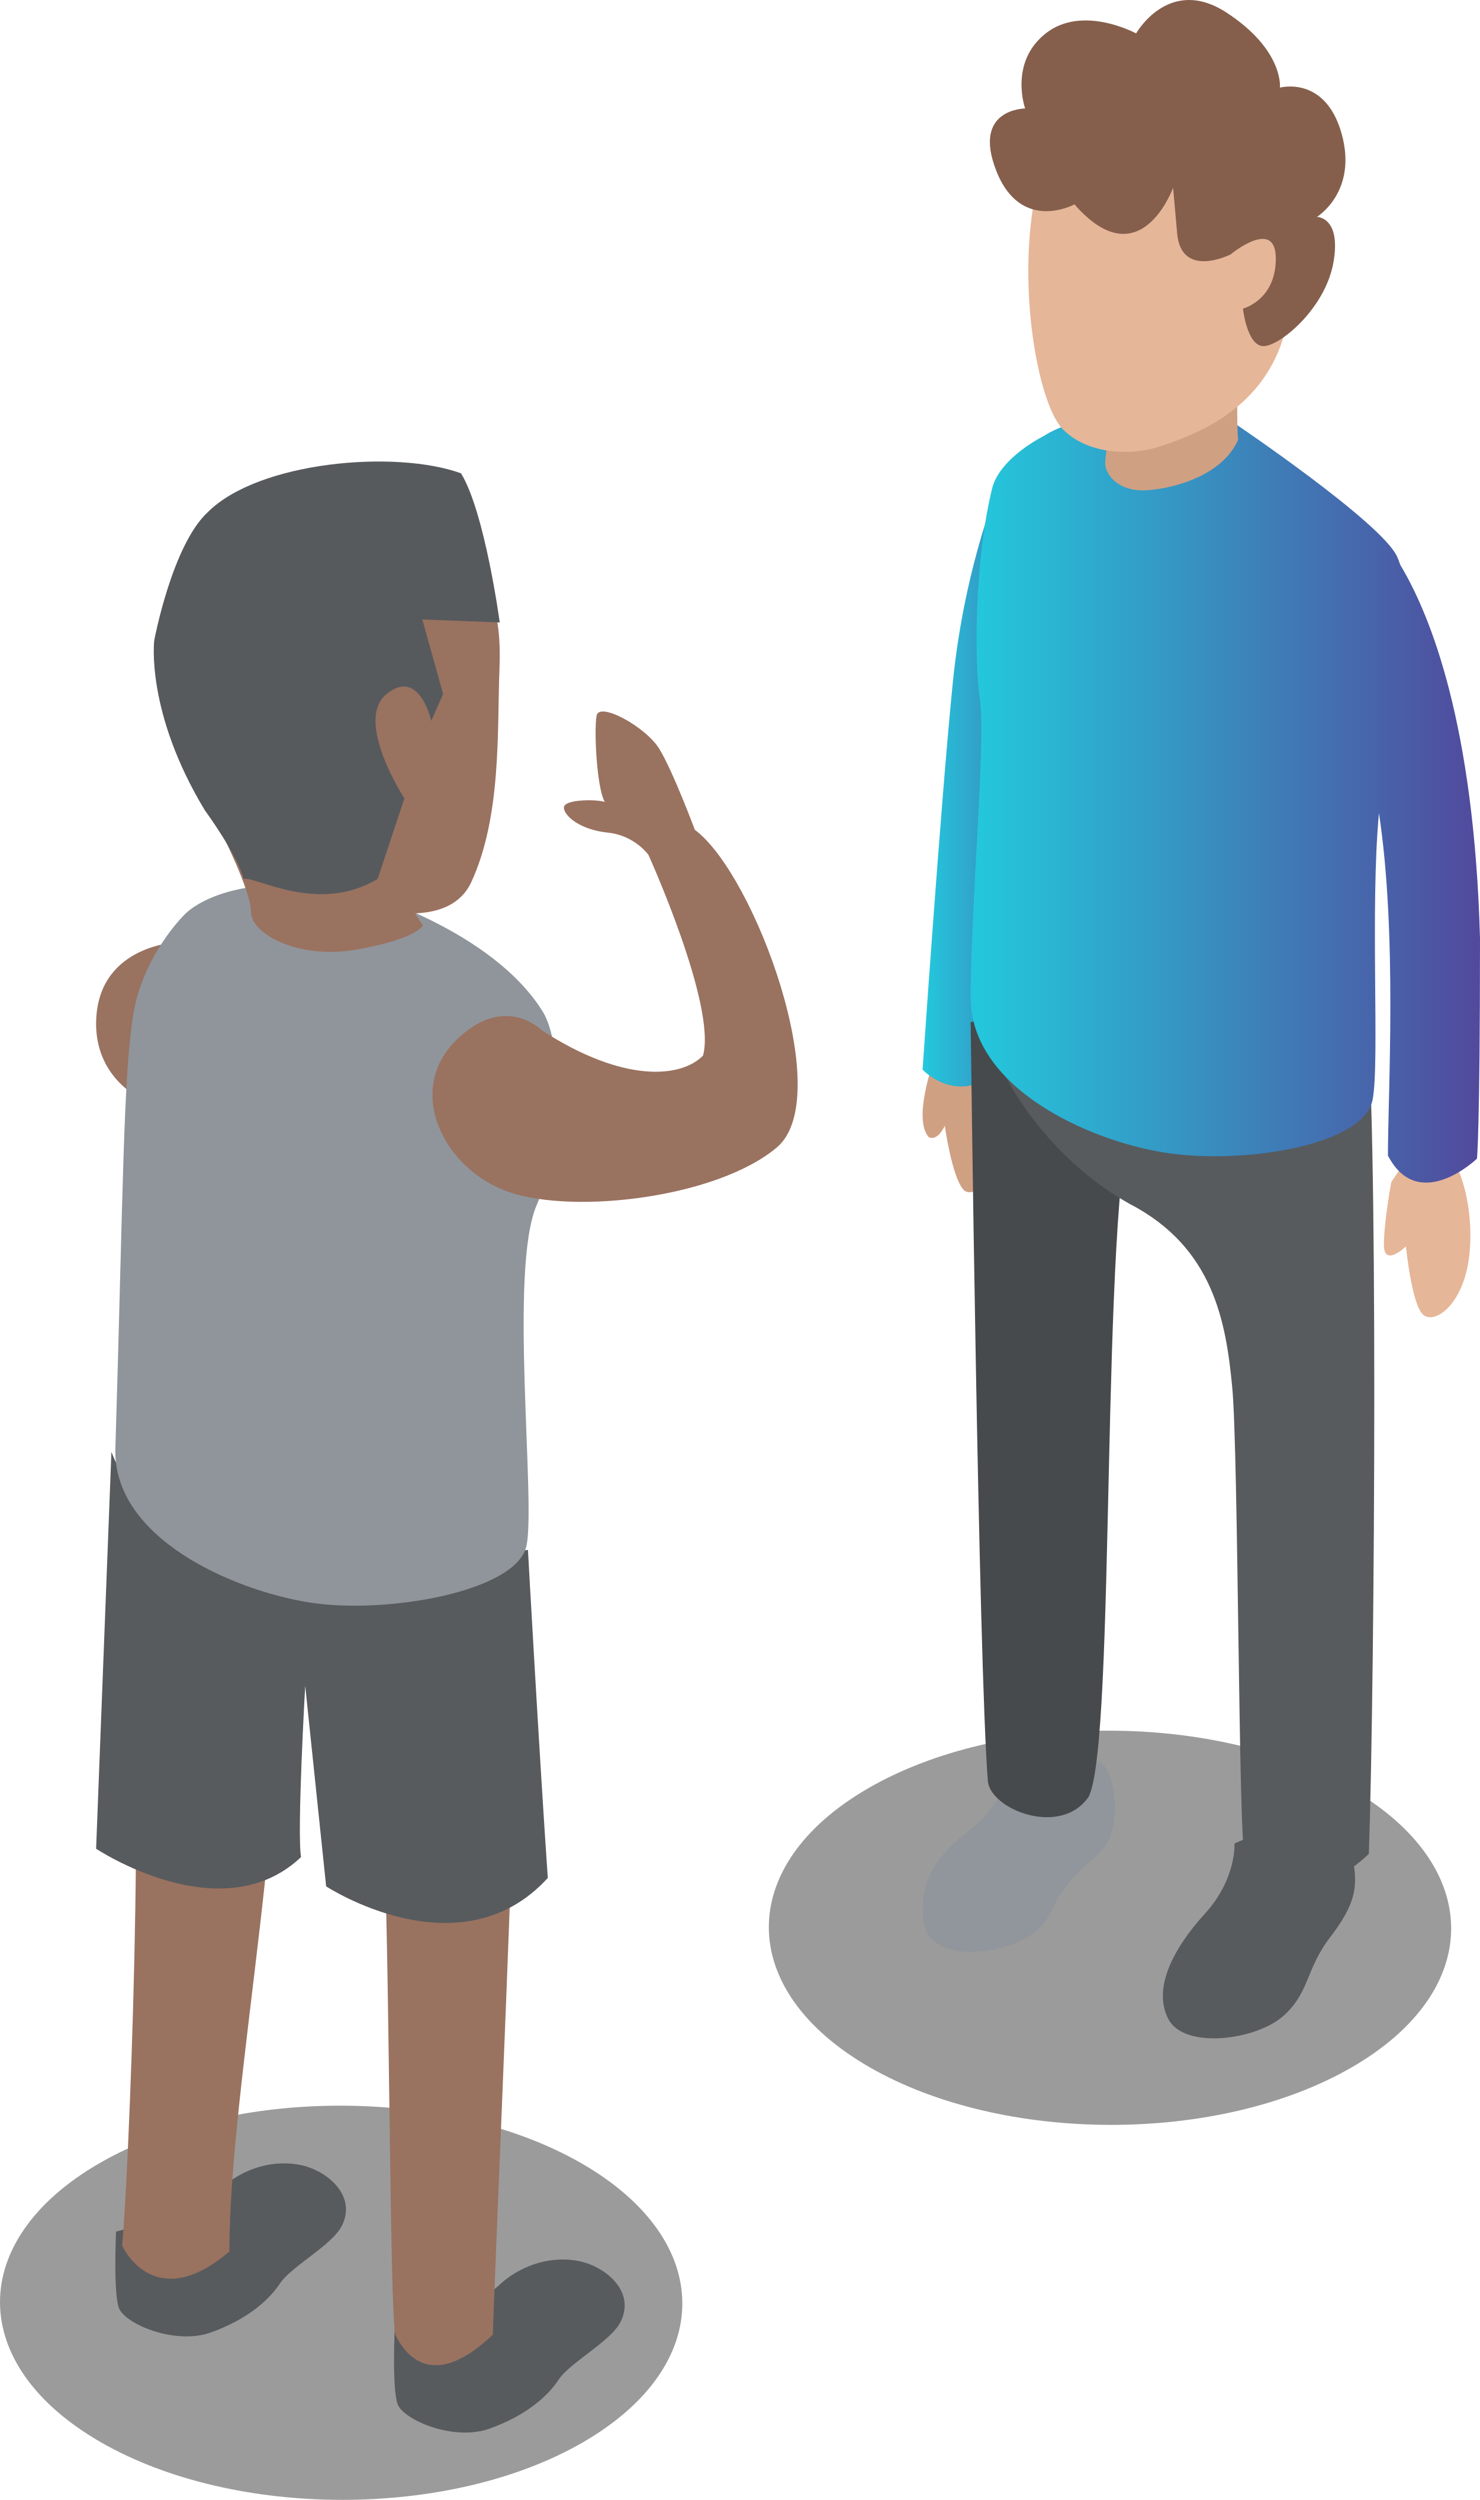 <svg xmlns="http://www.w3.org/2000/svg" width="154" height="260" viewBox="0 0 154 260">
  <defs>
    <linearGradient id="ci-segmentation-ans-a" x1="2.366%" x2="99.404%" y1="50%" y2="50%">
      <stop offset="0%" stop-color="#24C6DC"/>
      <stop offset="100%" stop-color="#514A9D"/>
    </linearGradient>
  </defs>
  <g fill="none" fill-rule="evenodd">
    <path fill="#E6B698" d="M144.763,122.971 C144.763,122.971 144,127.097 144,129.476 C144,131.856 146.293,129.634 146.293,129.634 C146.293,129.634 146.903,135.822 148.127,136.774 C149.35,137.726 152.254,135.664 152.864,130.746 C153.475,125.827 151.947,120.275 149.809,119.163 C147.666,118.053 144.763,122.971 144.763,122.971"/>
    <path fill="#9B9B9B" d="M60.519,225.006 C74.43,233.013 74.502,245.991 60.683,253.998 C46.873,261.999 24.389,262.003 10.478,253.998 C-3.433,245.991 -3.497,233.007 10.315,225.006 C24.136,216.999 46.609,216.997 60.519,225.006"/>
    <path fill="#575B5E" d="M41.075 242.093C41.075 242.093 40.776 248.388 41.373 250.039 41.975 251.687 47.211 253.937 50.953 252.587 54.694 251.238 56.938 249.29 58.135 247.489 59.334 245.691 63.552 243.52 64.571 241.495 66.146 238.359 63.075 235.797 60.381 235.196 57.687 234.598 54.394 235.346 51.851 237.745 49.306 240.143 41.075 242.093 41.075 242.093M12.075 232.094C12.075 232.094 11.776 238.389 12.373 240.04 12.973 241.688 18.211 243.936 21.953 242.587 25.692 241.239 27.938 239.288 29.135 237.489 30.334 235.692 34.552 233.519 35.571 231.495 37.147 228.359 34.073 225.797 31.381 225.196 28.687 224.598 25.394 225.346 22.851 227.745 20.306 230.143 12.075 232.094 12.075 232.094"/>
    <path fill="#9A7260" d="M12.208,152.061 C12.208,152.061 11.3,161.184 13.279,171.029 C15.258,180.872 13.361,227.453 12.702,233.536 C12.702,233.536 15.957,240.89 23.871,234.168 C23.871,216.239 30.84,184.554 28.531,165.026 C26.222,145.497 12.208,152.061 12.208,152.061"/>
    <path fill="#9A7260" d="M12.017,154.544 C12.321,155.664 13.462,166.128 29.279,172.402 C37.951,176.908 39.236,184.63 39.877,191.385 C40.519,198.142 40.519,241.582 41.161,242.868 C41.804,244.154 44.537,249.252 51.281,242.815 C51.923,224.153 54.971,160.496 53.688,152.774 C52.403,145.052 11.053,151.004 12.017,154.544"/>
    <path fill="#575B5E" d="M11.594,151 L10,192.278 C10,192.278 23.055,200.97 31.324,193.149 C30.889,190.541 31.758,175.33 31.758,175.33 L33.937,196.191 C33.937,196.191 47.861,205.315 57,195.32 C56.13,182.717 54.934,161.194 54.934,161.194 C54.934,161.194 17.974,167.958 11.594,151"/>
    <path fill="#9A7260" d="M18.424,98 C18.424,98 10.613,98.282 10.034,105.632 C9.455,112.981 16.398,116.939 24.5,115.81 C32.601,114.678 18.424,98 18.424,98"/>
    <path fill="#8F959B" d="M37.756,92.879 C37.756,92.879 51.192,96.72 56.47,105.203 C58.513,108.486 58.71,118.646 55.831,125.368 C52.95,132.089 55.751,155.936 54.791,160.737 C53.83,165.538 40.156,167.939 32.158,166.66 C24.16,165.379 11.721,159.932 12.005,150.654 C12.813,124.333 12.813,111.415 13.924,105.203 C14.996,99.216 19.202,95.12 19.202,95.12 C19.202,95.12 23.682,89.998 37.756,92.879"/>
    <path fill="#9A7260" d="M31.006,53.617 C31.006,53.617 38.561,51.417 44.899,55.326 C51.236,59.236 52.211,63.634 51.967,69.743 C51.724,75.853 52.211,84.893 49.044,91.736 C45.872,98.578 32.224,92.957 28.081,90.268 C23.937,87.581 19.55,76.83 20.037,68.523 C20.525,60.213 23.449,55.083 31.006,53.617"/>
    <path fill="#9A7260" d="M23,86.523 C23,86.523 26.121,92.635 26.121,94.857 C26.121,97.08 30.946,99.859 37.191,98.747 C43.432,97.636 44,96.246 44,96.246 C44,96.246 40.879,91.802 40.029,88.189 C39.175,84.578 23,86.523 23,86.523"/>
    <path fill="#575A5D" d="M52,64.738 C52,64.738 50.451,53.262 47.972,49.229 C41.153,46.748 26.899,47.989 21.628,53.262 C17.91,56.674 16.049,66.6 16.049,66.6 C16.049,66.6 15.12,74.043 21.317,84.278 C21.317,84.278 24.727,88.932 25.347,91.413 C26.587,91.103 33.096,95.134 39.295,91.413 L42.082,83.037 C42.082,83.037 36.814,74.973 40.224,72.184 C43.634,69.39 44.872,74.973 44.872,74.973 L46.112,72.184 L43.943,64.429 L52,64.738 Z"/>
    <path fill="#9A7260" d="M56.405,107.178 C56.405,107.178 52.43,103.119 47.32,108.336 C42.21,113.555 46.184,121.672 52.997,123.992 C59.811,126.311 74.574,124.573 80.818,119.354 C87.062,114.135 78.546,90.943 72.301,86.304 C72.301,86.304 70.029,80.216 68.61,77.896 C67.191,75.577 62.366,72.968 62.081,74.417 C61.798,75.869 62.081,81.955 62.934,83.406 C62.081,83.115 58.675,83.115 58.675,83.986 C58.675,84.855 60.377,86.304 63.217,86.593 C66.057,86.884 67.474,88.914 67.474,88.914 C67.474,88.914 74.574,104.568 73.153,109.787 C70.882,112.105 64.921,112.686 56.405,107.178"/>
    <path fill="#D0A083" d="M97.115,110.47 C97.115,110.47 94.965,116.376 96.637,118.266 C97.593,118.738 98.309,117.084 98.309,117.084 C98.309,117.084 99.026,122.281 100.22,123.7 C101.416,125.115 105,121.336 105,116.376 C105,111.415 101.178,106.454 97.115,110.47"/>
    <path fill="url(#ci-segmentation-ans-a)" d="M104.196,49.792 C104.196,49.792 100.413,58.434 99.151,70.915 C97.892,83.399 96,111.243 96,111.243 C96,111.243 99.781,115.402 104.512,110.922 C104.512,110.922 107.034,85.959 108.612,75.077 C110.187,64.194 114.602,59.073 112.393,54.272 C110.187,49.472 105.142,47.872 104.196,49.792"/>
    <path fill="#9B9B9B" d="M140.518,186.005 C154.429,194.012 154.503,206.99 140.683,214.997 C126.872,222.998 104.387,223.004 90.476,214.999 C76.567,206.99 76.503,194.008 90.313,186.005 C104.135,177.998 126.609,177.998 140.518,186.005"/>
    <path fill="#575B5E" d="M128.452,191.734 C128.452,191.734 128.691,195.388 125.37,199.039 C122.05,202.692 119.916,206.831 121.575,209.997 C123.235,213.162 130.588,212.19 133.434,209.755 C136.28,207.318 135.806,204.885 138.414,201.474 C141.024,198.065 141.498,196.119 140.549,192.466 C139.601,188.814 132.723,189.788 128.452,191.734"/>
    <path fill="#90969C" d="M105.019,183.882 C105.019,183.882 104.548,187.551 101.014,190.241 C97.483,192.935 95.6,195.625 96.071,199.785 C96.542,203.943 103.137,203.454 106.432,201.741 C109.731,200.029 109.024,198.317 111.379,195.625 C113.734,192.935 115.384,192.689 115.855,189.752 C116.326,186.818 115.618,183.636 114.205,183.147 C112.792,182.658 109.731,180.457 105.019,183.882"/>
    <path fill="#464A4D" d="M101,106.318 C101,106.318 101.816,173.392 102.797,185.297 C103.124,188.19 110.315,191.088 113.259,186.905 C116.201,181.437 114.403,125.297 118,115.003 C117.017,107.605 104.597,105.03 101,106.318"/>
    <path fill="#575B5E" d="M103.018,108.398 C103.324,109.523 107.219,119.395 117.556,125.217 C126.28,129.744 127.573,137.507 128.22,144.299 C128.866,151.091 128.866,191.521 129.511,192.816 C130.157,194.11 135.65,199.283 142.435,192.816 C143.08,174.056 143.404,113.249 142.111,105.487 C140.82,97.725 102.049,104.839 103.018,108.398"/>
    <path fill="url(#ci-segmentation-ans-a)" d="M145.705,58.753 C148.89,64.054 153.39,75.387 154,97.597 C154,117.928 153.68,120.511 153.68,120.511 C153.68,120.511 147.613,126.32 144.42,120.188 C144.42,113.675 145.403,97.221 143.487,84.564 C142.549,94.508 143.58,110.562 142.824,114.379 C141.867,119.22 129.096,121.156 121.113,119.867 C113.133,118.575 101,113.088 101,103.729 C101,94.369 102.596,76.942 101.958,72.748 C101.32,68.552 101.469,57.941 103.235,50.801 C104.032,47.575 108.662,45.316 108.662,45.316 C108.662,45.316 114.409,41.12 128.458,44.024 C128.458,44.024 143.782,54.353 145.38,57.902 C145.493,58.154 145.602,58.439 145.705,58.753 Z"/>
    <path fill="#D0A083" d="M115.63,42.516 C115.63,42.516 115.674,42.7 115.64,42.999 C115.512,44.102 115.065,46.934 115.002,48.111 C114.943,49.241 116.259,51.15 119.248,50.991 C122.236,50.829 127.269,49.39 128.841,45.712 C128.685,45.073 128.685,38.358 129,35 L115.63,42.516 Z"/>
    <path fill="#E6B698" d="M133.447,35.381 C131.092,42.637 124.547,45.137 120.937,46.358 C117.329,47.577 112.999,47.089 110.593,44.65 C108.186,42.21 106.021,31.233 107.465,21.721 C108.908,12.207 116.125,6.598 124.547,8.304 C132.968,10.013 139.943,15.379 133.447,35.381"/>
    <path fill="#855F4C" d="M111.801,21.256 C111.801,21.256 106.242,24.291 103.676,17.787 C101.112,11.283 106.671,11.283 106.671,11.283 C106.671,11.283 104.96,6.512 108.808,3.476 C112.656,0.441 118.215,3.476 118.215,3.476 C118.215,3.476 121.636,-2.595 127.624,1.309 C133.609,5.212 133.184,9.114 133.184,9.114 C133.184,9.114 137.886,7.814 139.596,13.885 C141.307,19.954 137.032,22.558 137.032,22.558 C137.032,22.558 139.596,22.558 138.743,27.327 C137.886,32.098 133.184,36 131.472,36 C129.761,36 129.334,32.098 129.334,32.098 C129.334,32.098 132.754,31.229 132.754,26.893 C132.754,22.558 128.05,26.46 128.05,26.46 C128.05,26.46 122.92,29.06 122.49,24.291 L122.065,19.522 C122.065,19.522 118.642,29.06 111.801,21.256"/>
  </g>
</svg>

